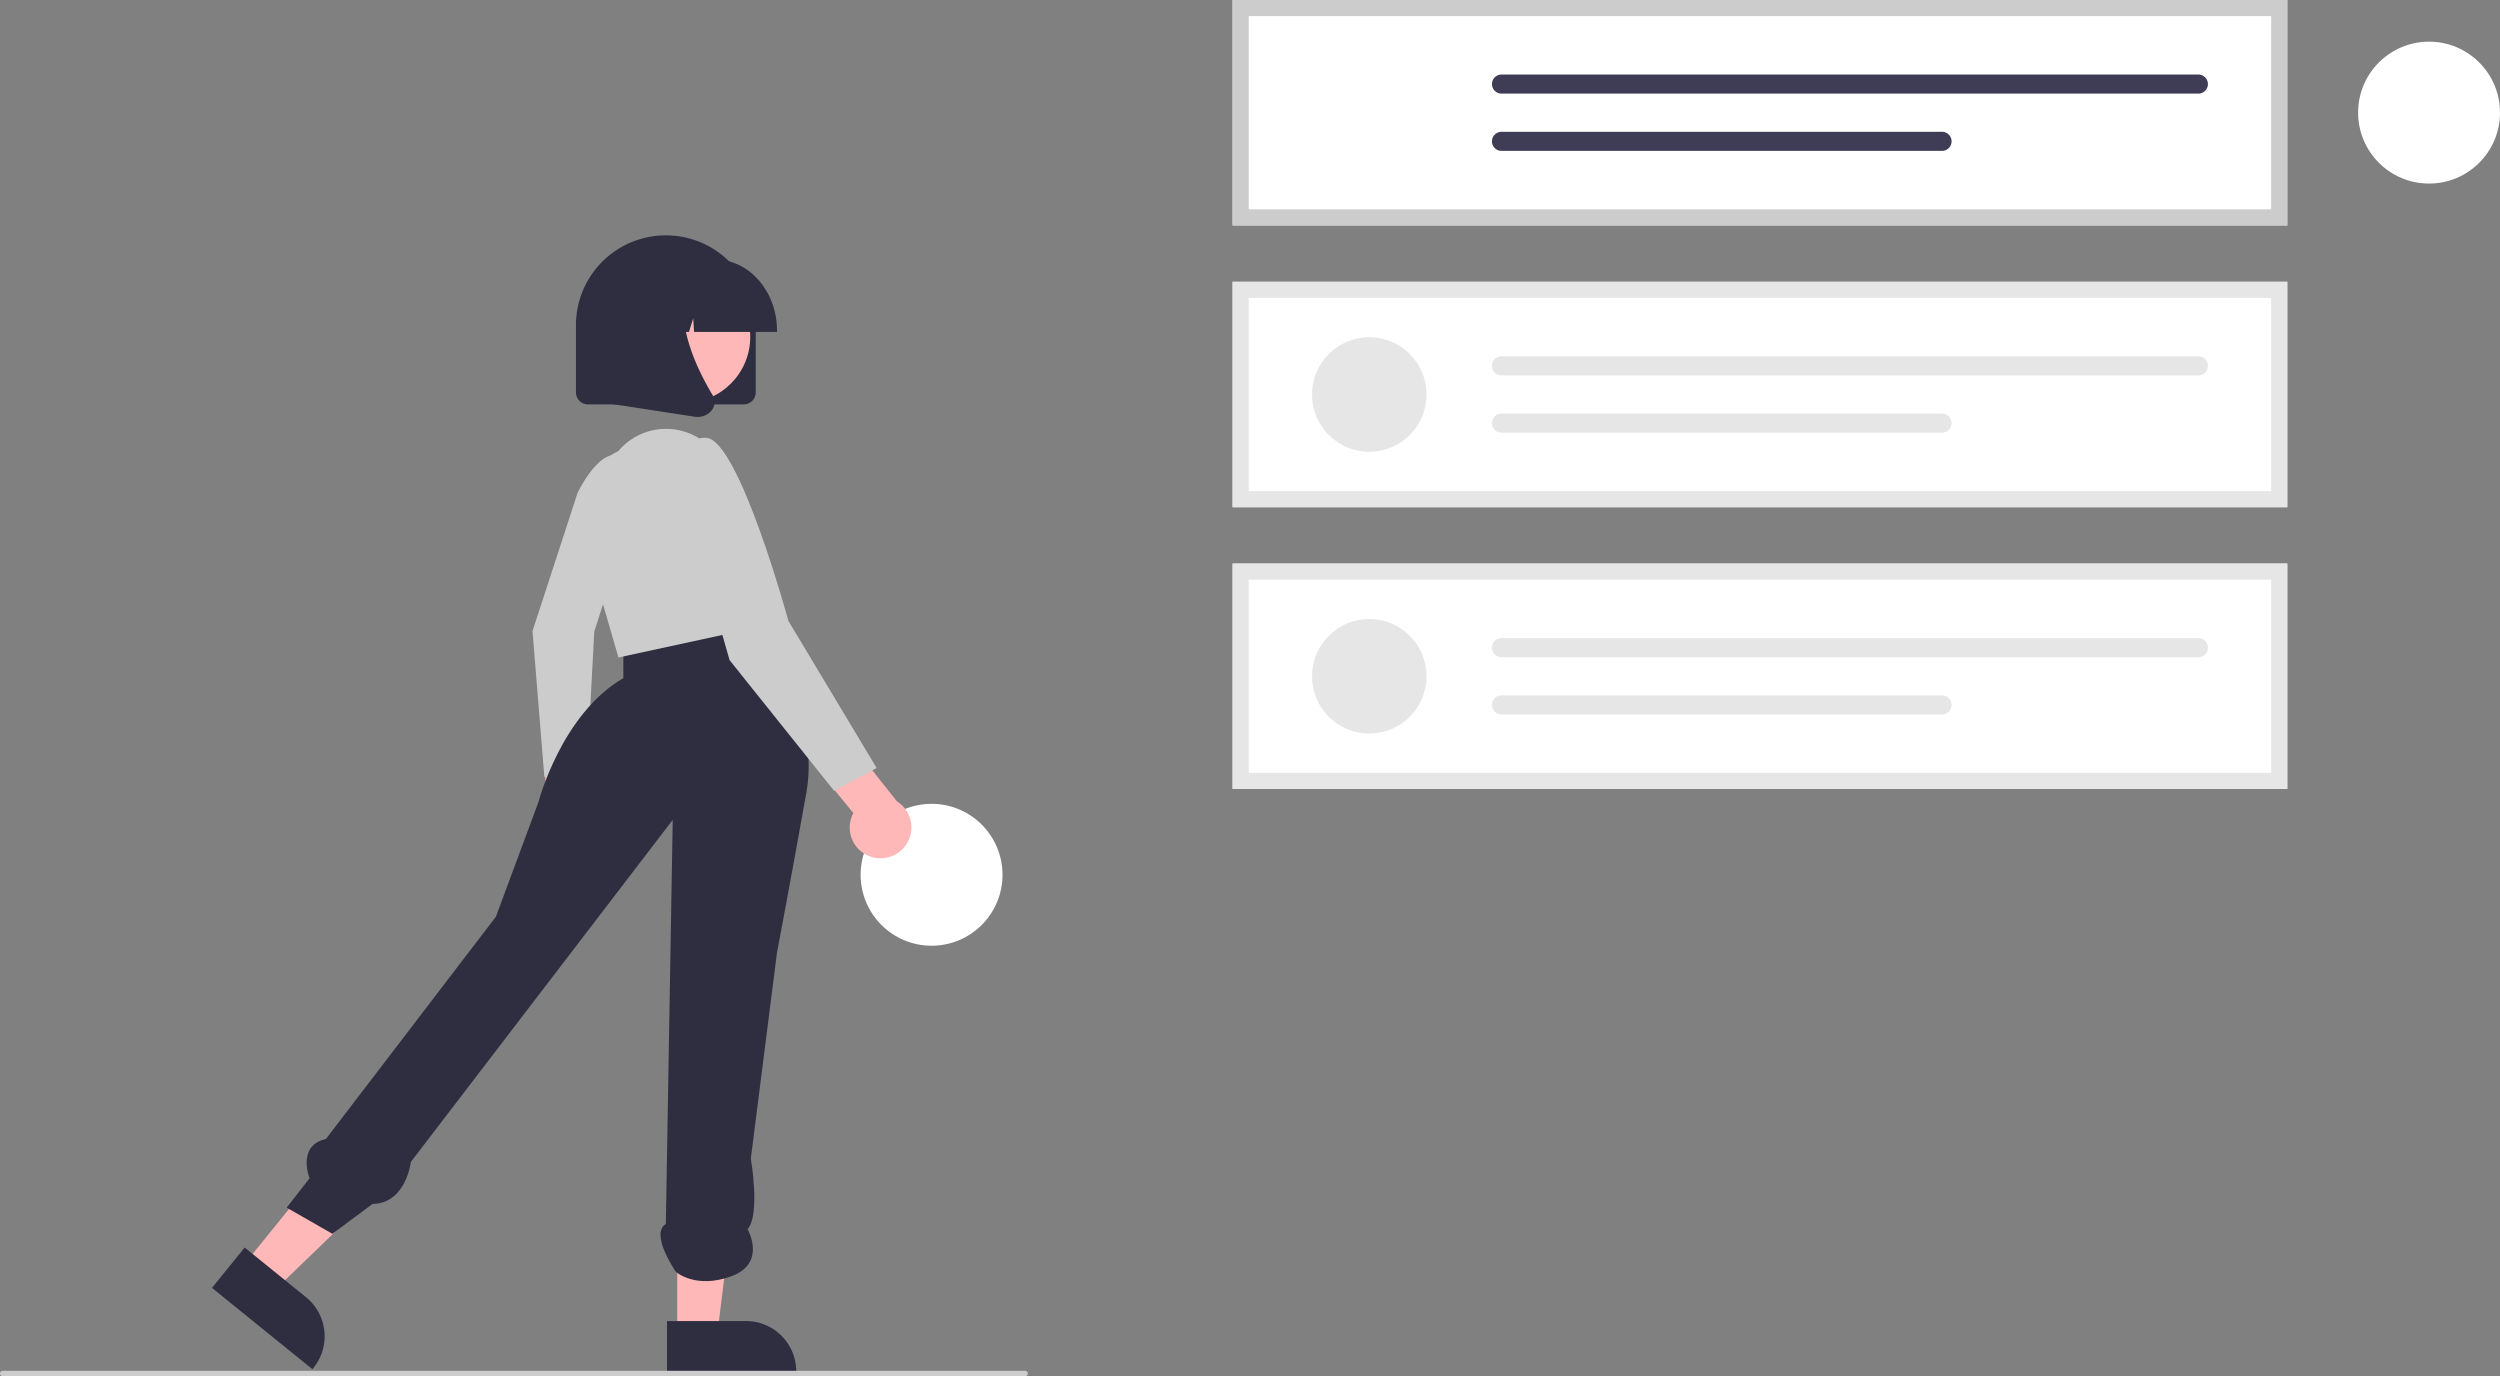<svg id="a1a48bd0-b94d-454b-8aaf-a1478b85e7f7" data-name="Layer 1" xmlns="http://www.w3.org/2000/svg" width="931.563" height="512.801" viewBox="0 0 931.563 512.801"><rect x="0" y="0" width="931.563" height="512.801" fill="#808080" stroke="none"/><circle cx="347.127" cy="325.964" r="26.436" fill="#ffffff"/><polygon points="344.607 337.123 336.695 326.95 341.296 323.371 345.043 328.188 357.699 314.827 361.932 318.837 344.607 337.123" fill="#fff"/><path d="M986.018,278.199h-393v-84h393Z" transform="translate(-133.719 -194.199)" fill="#fff"/><circle cx="510.223" cy="42" r="21.338" fill="#ffffff"/><path d="M693.224,221.973a3.556,3.556,0,0,0,0,7.113H952.883a3.556,3.556,0,0,0,0-7.113Z" transform="translate(-133.719 -194.199)" fill="#3f3d56"/><path d="M693.224,243.312a3.556,3.556,0,0,0-.015,7.113H857.368a3.556,3.556,0,1,0,0-7.113Z" transform="translate(-133.719 -194.199)" fill="#3f3d56"/><path d="M986.018,278.199h-393v-84h393Zm-387-6h381v-72h-381Z" transform="translate(-133.719 -194.199)" fill="#ccc"/><path d="M986.018,383.199h-393v-84h393Z" transform="translate(-133.719 -194.199)" fill="#fff"/><circle cx="510.223" cy="147" r="21.338" fill="#e6e6e6"/><path d="M693.224,326.973a3.556,3.556,0,0,0,0,7.113H952.883a3.556,3.556,0,0,0,0-7.113Z" transform="translate(-133.719 -194.199)" fill="#e6e6e6"/><path d="M693.224,348.312a3.556,3.556,0,0,0-.015,7.113H857.368a3.556,3.556,0,1,0,0-7.113Z" transform="translate(-133.719 -194.199)" fill="#e6e6e6"/><path d="M986.018,383.199h-393v-84h393Zm-387-6h381v-72h-381Z" transform="translate(-133.719 -194.199)" fill="#e6e6e6"/><path d="M986.018,488.199h-393v-84h393Z" transform="translate(-133.719 -194.199)" fill="#fff"/><circle cx="510.223" cy="252" r="21.338" fill="#e6e6e6"/><path d="M693.224,431.973a3.556,3.556,0,0,0,0,7.113H952.883a3.556,3.556,0,0,0,0-7.113Z" transform="translate(-133.719 -194.199)" fill="#e6e6e6"/><path d="M693.224,453.312a3.556,3.556,0,0,0-.015,7.113H857.368a3.556,3.556,0,1,0,0-7.113Z" transform="translate(-133.719 -194.199)" fill="#e6e6e6"/><path d="M986.018,488.199h-393v-84h393Zm-387-6h381v-72h-381Z" transform="translate(-133.719 -194.199)" fill="#e6e6e6"/><path d="M334.477,508.128a9.979,9.979,0,0,1,3.225-14.958L335.618,470.461l13.491-4.632,2.492,32.111a10.033,10.033,0,0,1-17.125,10.189Z" transform="translate(-133.719 -194.199)" fill="#ffb8b8"/><path d="M348.96,377.791s9.258-19.43,17.485-12.595-11.279,64.285-11.279,64.285l-2.967,55.771-15.635-1.563-4.421-54.336Z" transform="translate(-133.719 -194.199)" fill="#ccc"/><polygon points="91.056 471.047 102.662 480.442 144.423 440.146 127.294 426.28 91.056 471.047" fill="#ffb8b8"/><path d="M224.881,659.06l22.857,18.502.001.001a18.742,18.742,0,0,1,2.774,26.357l-.383.473-37.424-30.294Z" transform="translate(-133.719 -194.199)" fill="#2f2e41"/><polygon points="252.357 497.127 267.289 497.127 274.393 439.53 252.354 439.531 252.357 497.127" fill="#ffb8b8"/><path d="M382.266,686.451l29.407-.001h.001a18.742,18.742,0,0,1,18.741,18.74v.609l-48.148.002Z" transform="translate(-133.719 -194.199)" fill="#2f2e41"/><path d="M412.277,421.309s28.014,34.104,21.924,68.208-10.962,59.682-10.962,59.682l-9.744,76.734s3.654,20.898-1.218,26.283c0,0,7.308,12.693-6.09,17.565s-20.627-1.683-20.627-1.683-9.823-14.151-3.733-17.805l2.565-150.588L286.824,627.15s-1.793,15.503-14.295,15.668l-14.937,11.128-17.052-9.744,8.526-10.962s-4.872-12.18,6.09-14.616l63.336-82.824,15.834-42.63s8.526-32.886,31.668-46.284V432.631Z" transform="translate(-133.719 -194.199)" fill="#2f2e41"/><path d="M364.167,362.236l0,0a23.258,23.258,0,0,1,30.656-4.328l1.012.675,0,0A89.778,89.778,0,0,1,416.851,401.853l4.561,24.937L364.167,439.19l-13.42-46.284a26.149,26.149,0,0,1,13.42-30.67Z" transform="translate(-133.719 -194.199)" fill="#ccc"/><path d="M458.218,513.43a11.421,11.421,0,0,1-6.515-16.256l-16.514-20.21L445.023,463.933l22.92,28.869a11.483,11.483,0,0,1-9.725,20.628Z" transform="translate(-133.719 -194.199)" fill="#ffb8b8"/><path d="M388.526,380.506s-3.654-24.36,8.526-23.142,30.45,68.208,30.45,68.208L460.388,480.382l-15.834,8.526-38.976-48.72Z" transform="translate(-133.719 -194.199)" fill="#ccc"/><path d="M410.831,344.893h-58a4.505,4.505,0,0,1-4.5-4.5v-25a33.5,33.5,0,0,1,67,0v25A4.505,4.505,0,0,1,410.831,344.893Z" transform="translate(-133.719 -194.199)" fill="#2f2e41"/><circle cx="254.996" cy="125.551" r="24.561" fill="#ffb8b8"/><path d="M423.256,317.893H392.346l-.317-5.092-1.585,5.092h-4.759l-.628-10.092-3.141,10.092h-9.209v-.5c0-14.612,10.361-26.5,23.096-26.5h4.358c12.735,0,23.096,11.888,23.096,26.5Z" transform="translate(-133.719 -194.199)" fill="#2f2e41"/><path d="M393.626,349.56a7.436,7.436,0,0,1-1.128-.087l-36.791-5.667V305.486a14.76,14.76,0,0,1,14.76-14.76h25.74l-1.003,1.021C381.253,305.95,391.763,328.98,399.269,341.444a4.912,4.912,0,0,1-.499,5.821A6.684,6.684,0,0,1,393.626,349.56Z" transform="translate(-133.719 -194.199)" fill="#2f2e41"/><circle cx="905.127" cy="41.964" r="26.436" fill="#ffffff"/><polygon points="902.607 53.123 894.695 42.95 899.296 39.371 903.043 44.188 915.699 30.827 919.932 34.837 902.607 53.123" fill="#fff"/><path d="M515.718,707h-381a1,1,0,1,1,0-2h381a1,1,0,0,1,0,2Z" transform="translate(-133.719 -194.199)" fill="#ccc"/></svg>